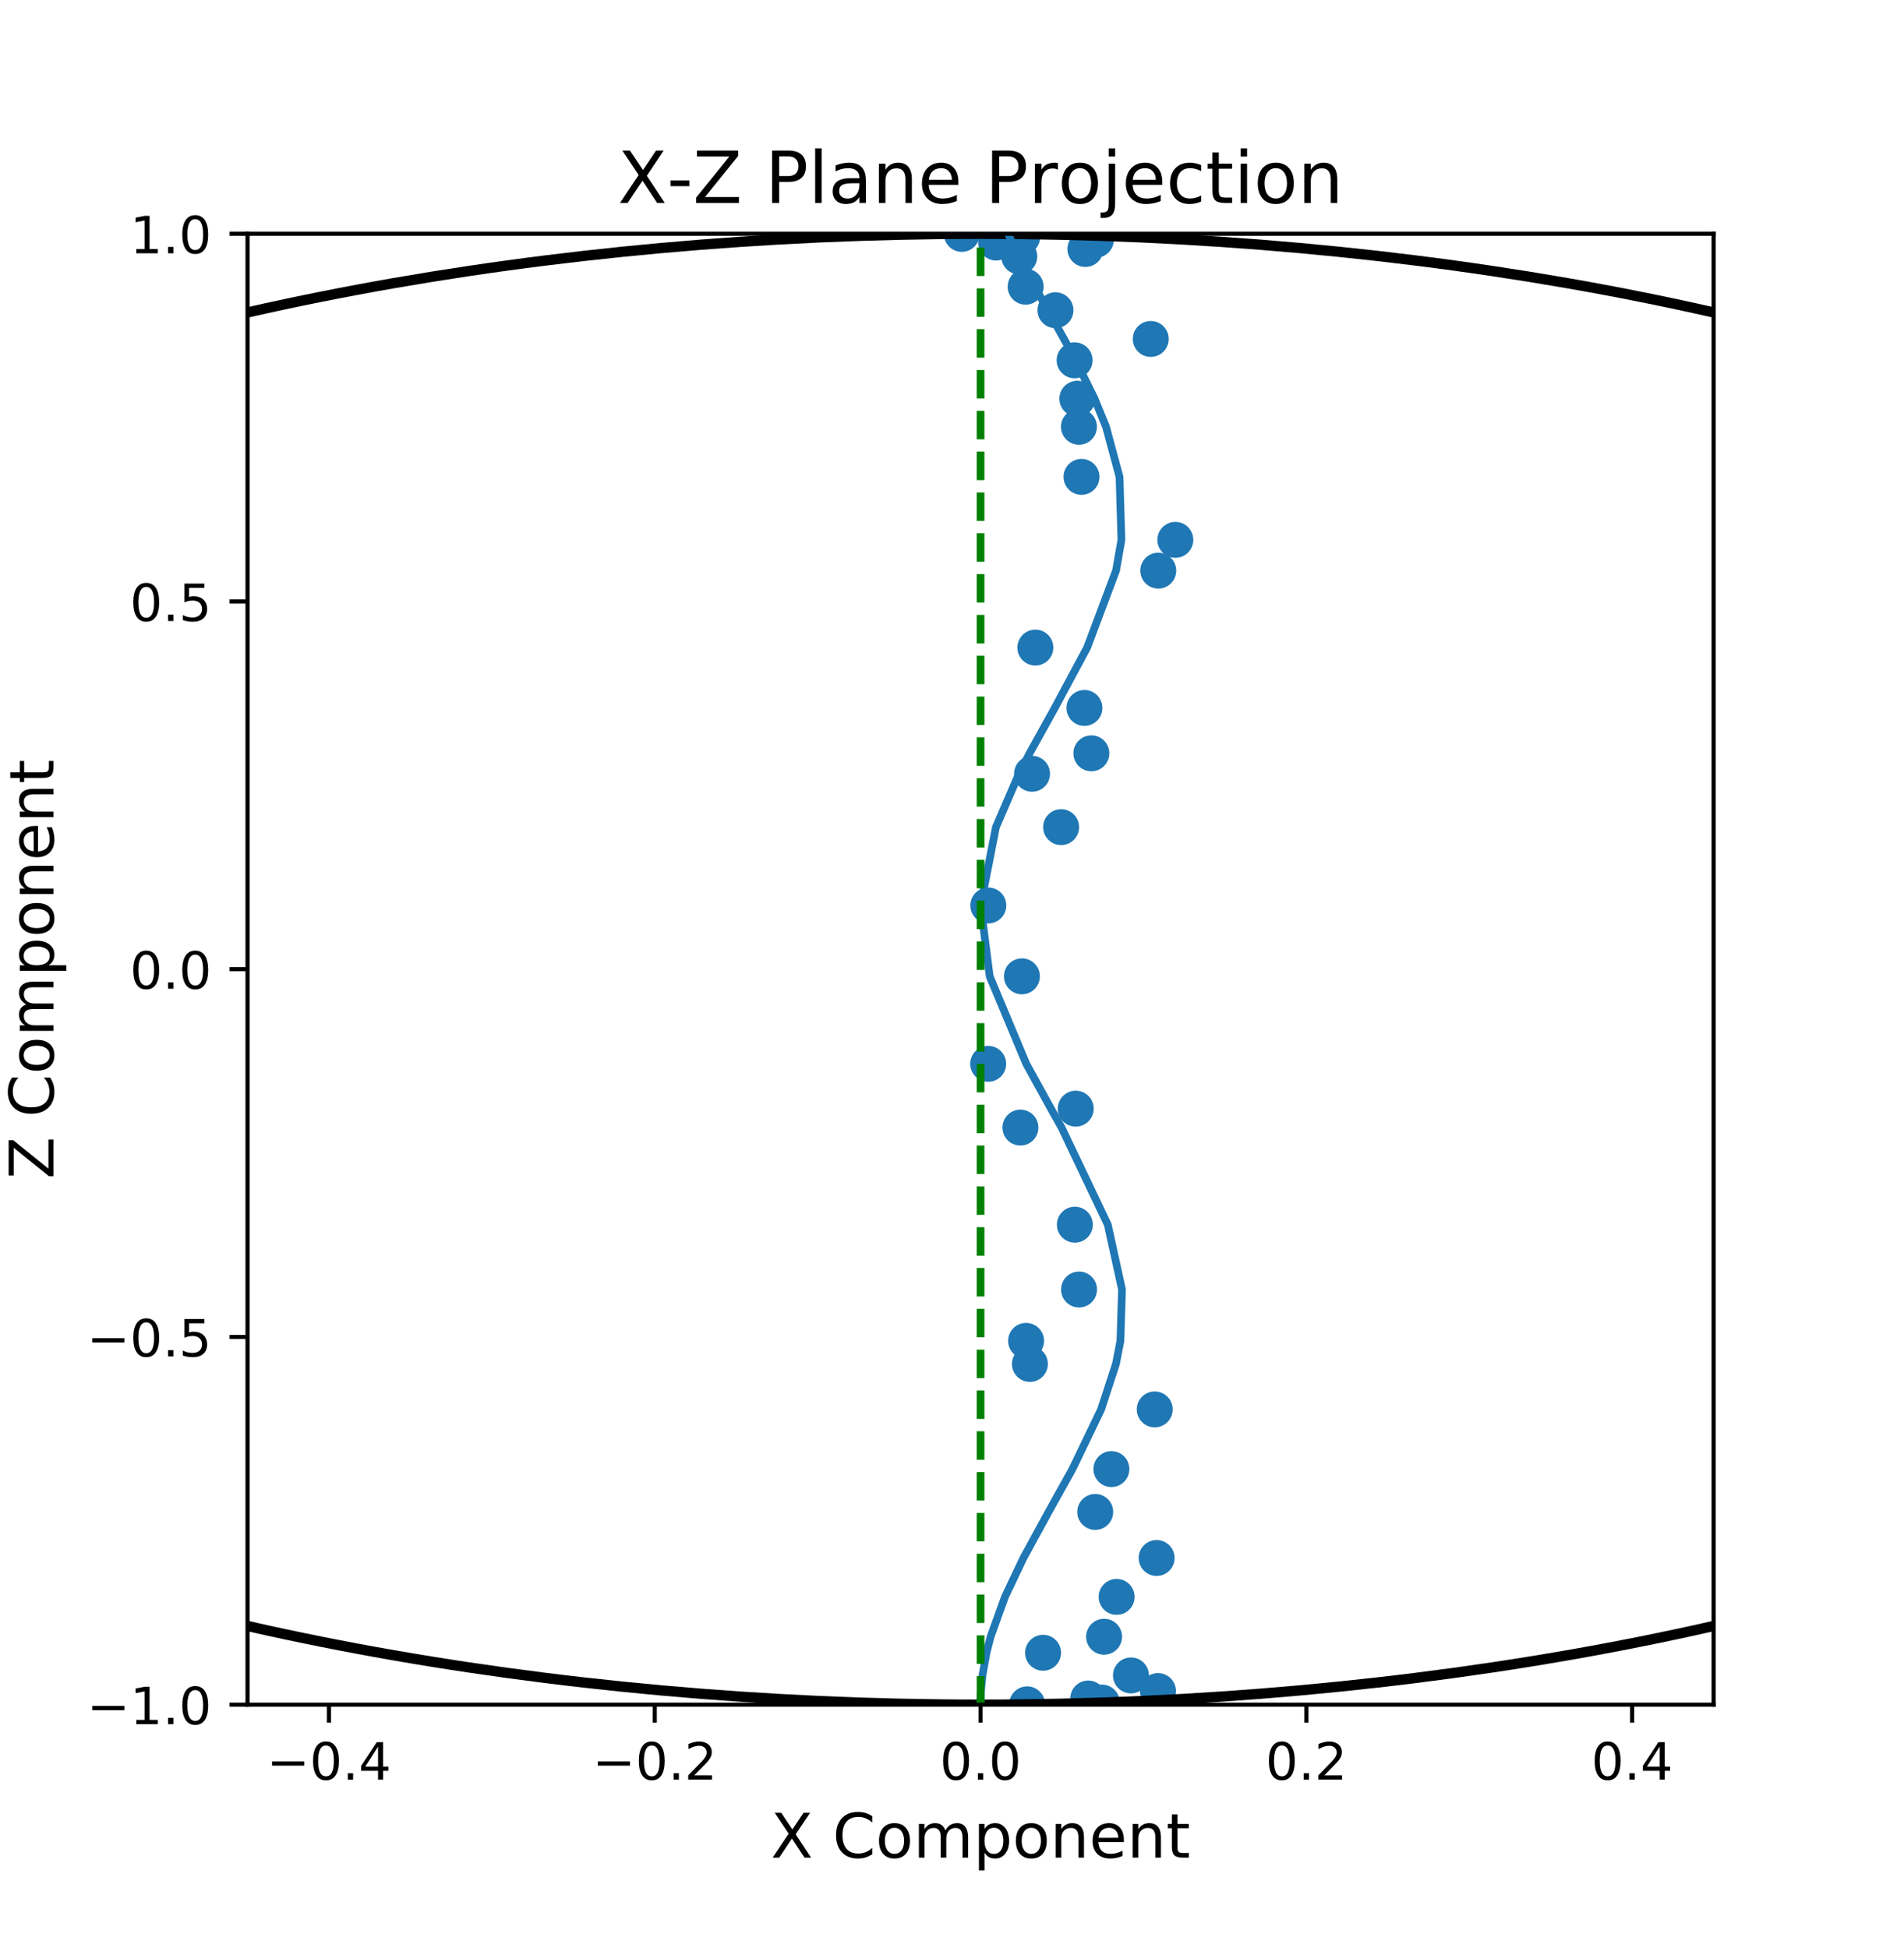 <?xml version="1.0" encoding="utf-8" standalone="no"?>
<!DOCTYPE svg PUBLIC "-//W3C//DTD SVG 1.1//EN"
  "http://www.w3.org/Graphics/SVG/1.1/DTD/svg11.dtd">
<!-- Created with matplotlib (https://matplotlib.org/) -->
<svg height="379.44pt" version="1.1" viewBox="0 0 370.8 379.44" width="370.8pt" xmlns="http://www.w3.org/2000/svg" xmlns:xlink="http://www.w3.org/1999/xlink">
 <defs>
  <style type="text/css">
*{stroke-linecap:butt;stroke-linejoin:round;}
  </style>
 </defs>
 <g id="figure_1">
  <g id="patch_1">
   <path d="M 0 379.44 
L 370.8 379.44 
L 370.8 0 
L 0 0 
z
" style="fill:#ffffff;"/>
  </g>
  <g id="axes_1">
   <g id="patch_2">
    <path d="M 48.204 332.01 
L 333.72 332.01 
L 333.72 45.533 
L 48.204 45.533 
z
" style="fill:#ffffff;"/>
   </g>
   <g id="PathCollection_1">
    <defs>
     <path d="M 0 3 
C 0.796 3 1.559 2.684 2.121 2.121 
C 2.684 1.559 3 0.796 3 0 
C 3 -0.796 2.684 -1.559 2.121 -2.121 
C 1.559 -2.684 0.796 -3 0 -3 
C -0.796 -3 -1.559 -2.684 -2.121 -2.121 
C -2.684 -1.559 -3 -0.796 -3 0 
C -3 0.796 -2.684 1.559 -2.121 2.121 
C -1.559 2.684 -0.796 3 0 3 
z
" id="m124689474e" style="stroke:#1f77b4;"/>
    </defs>
    <g clip-path="url(#p7c02dbbff3)">
     <use style="fill:#1f77b4;stroke:#1f77b4;" x="213.413" xlink:href="#m124689474e" y="46.703"/>
     <use style="fill:#1f77b4;stroke:#1f77b4;" x="187.305" xlink:href="#m124689474e" y="45.55"/>
     <use style="fill:#1f77b4;stroke:#1f77b4;" x="199.061" xlink:href="#m124689474e" y="46.153"/>
     <use style="fill:#1f77b4;stroke:#1f77b4;" x="193.989" xlink:href="#m124689474e" y="47.242"/>
     <use style="fill:#1f77b4;stroke:#1f77b4;" x="211.378" xlink:href="#m124689474e" y="48.5"/>
     <use style="fill:#1f77b4;stroke:#1f77b4;" x="198.503" xlink:href="#m124689474e" y="49.95"/>
     <use style="fill:#1f77b4;stroke:#1f77b4;" x="199.74" xlink:href="#m124689474e" y="55.839"/>
     <use style="fill:#1f77b4;stroke:#1f77b4;" x="205.548" xlink:href="#m124689474e" y="60.425"/>
     <use style="fill:#1f77b4;stroke:#1f77b4;" x="224.108" xlink:href="#m124689474e" y="66.018"/>
     <use style="fill:#1f77b4;stroke:#1f77b4;" x="209.279" xlink:href="#m124689474e" y="70.174"/>
     <use style="fill:#1f77b4;stroke:#1f77b4;" x="209.811" xlink:href="#m124689474e" y="77.659"/>
     <use style="fill:#1f77b4;stroke:#1f77b4;" x="210.124" xlink:href="#m124689474e" y="83.12"/>
     <use style="fill:#1f77b4;stroke:#1f77b4;" x="210.62" xlink:href="#m124689474e" y="92.88"/>
     <use style="fill:#1f77b4;stroke:#1f77b4;" x="228.896" xlink:href="#m124689474e" y="105.147"/>
     <use style="fill:#1f77b4;stroke:#1f77b4;" x="225.57" xlink:href="#m124689474e" y="111.139"/>
     <use style="fill:#1f77b4;stroke:#1f77b4;" x="201.634" xlink:href="#m124689474e" y="126.13"/>
     <use style="fill:#1f77b4;stroke:#1f77b4;" x="211.191" xlink:href="#m124689474e" y="137.883"/>
     <use style="fill:#1f77b4;stroke:#1f77b4;" x="212.542" xlink:href="#m124689474e" y="146.721"/>
     <use style="fill:#1f77b4;stroke:#1f77b4;" x="200.99" xlink:href="#m124689474e" y="150.705"/>
     <use style="fill:#1f77b4;stroke:#1f77b4;" x="206.651" xlink:href="#m124689474e" y="161.095"/>
     <use style="fill:#1f77b4;stroke:#1f77b4;" x="192.469" xlink:href="#m124689474e" y="176.355"/>
     <use style="fill:#1f77b4;stroke:#1f77b4;" x="199.015" xlink:href="#m124689474e" y="190.157"/>
     <use style="fill:#1f77b4;stroke:#1f77b4;" x="192.446" xlink:href="#m124689474e" y="207.197"/>
     <use style="fill:#1f77b4;stroke:#1f77b4;" x="209.497" xlink:href="#m124689474e" y="215.927"/>
     <use style="fill:#1f77b4;stroke:#1f77b4;" x="198.724" xlink:href="#m124689474e" y="219.612"/>
     <use style="fill:#1f77b4;stroke:#1f77b4;" x="209.328" xlink:href="#m124689474e" y="238.527"/>
     <use style="fill:#1f77b4;stroke:#1f77b4;" x="210.14" xlink:href="#m124689474e" y="251.153"/>
     <use style="fill:#1f77b4;stroke:#1f77b4;" x="199.825" xlink:href="#m124689474e" y="261.155"/>
     <use style="fill:#1f77b4;stroke:#1f77b4;" x="200.571" xlink:href="#m124689474e" y="265.649"/>
     <use style="fill:#1f77b4;stroke:#1f77b4;" x="224.882" xlink:href="#m124689474e" y="274.503"/>
     <use style="fill:#1f77b4;stroke:#1f77b4;" x="216.444" xlink:href="#m124689474e" y="286.127"/>
     <use style="fill:#1f77b4;stroke:#1f77b4;" x="213.294" xlink:href="#m124689474e" y="294.473"/>
     <use style="fill:#1f77b4;stroke:#1f77b4;" x="225.25" xlink:href="#m124689474e" y="303.443"/>
     <use style="fill:#1f77b4;stroke:#1f77b4;" x="217.46" xlink:href="#m124689474e" y="311.015"/>
     <use style="fill:#1f77b4;stroke:#1f77b4;" x="215.02" xlink:href="#m124689474e" y="318.778"/>
     <use style="fill:#1f77b4;stroke:#1f77b4;" x="203.137" xlink:href="#m124689474e" y="321.903"/>
     <use style="fill:#1f77b4;stroke:#1f77b4;" x="220.253" xlink:href="#m124689474e" y="326.315"/>
     <use style="fill:#1f77b4;stroke:#1f77b4;" x="225.517" xlink:href="#m124689474e" y="329.36"/>
     <use style="fill:#1f77b4;stroke:#1f77b4;" x="211.934" xlink:href="#m124689474e" y="330.81"/>
     <use style="fill:#1f77b4;stroke:#1f77b4;" x="200.033" xlink:href="#m124689474e" y="331.948"/>
     <use style="fill:#1f77b4;stroke:#1f77b4;" x="214.586" xlink:href="#m124689474e" y="331.603"/>
    </g>
   </g>
   <g id="patch_3">
    <path clip-path="url(#p7c02dbbff3)" d="M 190.962 332.01 
C 275.095 332.01 355.794 316.917 415.285 290.056 
C 474.776 263.195 508.202 226.759 508.202 188.771 
C 508.202 150.784 474.776 114.348 415.285 87.486 
C 355.794 60.625 275.095 45.533 190.962 45.533 
C 106.829 45.533 26.13 60.625 -33.361 87.486 
C -92.852 114.348 -126.278 150.784 -126.278 188.771 
C -126.278 226.759 -92.852 263.195 -33.361 290.056 
C 26.13 316.917 106.829 332.01 190.962 332.01 
z
" style="fill:none;stroke:#000000;stroke-linejoin:miter;stroke-width:2;"/>
   </g>
   <g id="matplotlib.axis_1">
    <g id="xtick_1">
     <g id="line2d_1">
      <defs>
       <path d="M 0 0 
L 0 3.5 
" id="m635fc74569" style="stroke:#000000;stroke-width:0.8;"/>
      </defs>
      <g>
       <use style="stroke:#000000;stroke-width:0.8;" x="64.066" xlink:href="#m635fc74569" y="332.01"/>
      </g>
     </g>
     <g id="text_1">
      <!-- −0.4 -->
      <defs>
       <path d="M 10.594 35.5 
L 73.188 35.5 
L 73.188 27.203 
L 10.594 27.203 
z
" id="DejaVuSans-8722"/>
       <path d="M 31.781 66.406 
Q 24.172 66.406 20.328 58.906 
Q 16.5 51.422 16.5 36.375 
Q 16.5 21.391 20.328 13.891 
Q 24.172 6.391 31.781 6.391 
Q 39.453 6.391 43.281 13.891 
Q 47.125 21.391 47.125 36.375 
Q 47.125 51.422 43.281 58.906 
Q 39.453 66.406 31.781 66.406 
z
M 31.781 74.219 
Q 44.047 74.219 50.516 64.516 
Q 56.984 54.828 56.984 36.375 
Q 56.984 17.969 50.516 8.266 
Q 44.047 -1.422 31.781 -1.422 
Q 19.531 -1.422 13.062 8.266 
Q 6.594 17.969 6.594 36.375 
Q 6.594 54.828 13.062 64.516 
Q 19.531 74.219 31.781 74.219 
z
" id="DejaVuSans-48"/>
       <path d="M 10.688 12.406 
L 21 12.406 
L 21 0 
L 10.688 0 
z
" id="DejaVuSans-46"/>
       <path d="M 37.797 64.312 
L 12.891 25.391 
L 37.797 25.391 
z
M 35.203 72.906 
L 47.609 72.906 
L 47.609 25.391 
L 58.016 25.391 
L 58.016 17.188 
L 47.609 17.188 
L 47.609 0 
L 37.797 0 
L 37.797 17.188 
L 4.891 17.188 
L 4.891 26.703 
z
" id="DejaVuSans-52"/>
      </defs>
      <g transform="translate(51.925 346.608)scale(0.1 -0.1)">
       <use xlink:href="#DejaVuSans-8722"/>
       <use x="83.789" xlink:href="#DejaVuSans-48"/>
       <use x="147.412" xlink:href="#DejaVuSans-46"/>
       <use x="179.199" xlink:href="#DejaVuSans-52"/>
      </g>
     </g>
    </g>
    <g id="xtick_2">
     <g id="line2d_2">
      <g>
       <use style="stroke:#000000;stroke-width:0.8;" x="127.514" xlink:href="#m635fc74569" y="332.01"/>
      </g>
     </g>
     <g id="text_2">
      <!-- −0.2 -->
      <defs>
       <path d="M 19.188 8.297 
L 53.609 8.297 
L 53.609 0 
L 7.328 0 
L 7.328 8.297 
Q 12.938 14.109 22.625 23.891 
Q 32.328 33.688 34.812 36.531 
Q 39.547 41.844 41.422 45.531 
Q 43.312 49.219 43.312 52.781 
Q 43.312 58.594 39.234 62.25 
Q 35.156 65.922 28.609 65.922 
Q 23.969 65.922 18.812 64.312 
Q 13.672 62.703 7.812 59.422 
L 7.812 69.391 
Q 13.766 71.781 18.938 73 
Q 24.125 74.219 28.422 74.219 
Q 39.75 74.219 46.484 68.547 
Q 53.219 62.891 53.219 53.422 
Q 53.219 48.922 51.531 44.891 
Q 49.859 40.875 45.406 35.406 
Q 44.188 33.984 37.641 27.219 
Q 31.109 20.453 19.188 8.297 
z
" id="DejaVuSans-50"/>
      </defs>
      <g transform="translate(115.373 346.608)scale(0.1 -0.1)">
       <use xlink:href="#DejaVuSans-8722"/>
       <use x="83.789" xlink:href="#DejaVuSans-48"/>
       <use x="147.412" xlink:href="#DejaVuSans-46"/>
       <use x="179.199" xlink:href="#DejaVuSans-50"/>
      </g>
     </g>
    </g>
    <g id="xtick_3">
     <g id="line2d_3">
      <g>
       <use style="stroke:#000000;stroke-width:0.8;" x="190.962" xlink:href="#m635fc74569" y="332.01"/>
      </g>
     </g>
     <g id="text_3">
      <!-- 0.0 -->
      <g transform="translate(183.01 346.608)scale(0.1 -0.1)">
       <use xlink:href="#DejaVuSans-48"/>
       <use x="63.623" xlink:href="#DejaVuSans-46"/>
       <use x="95.41" xlink:href="#DejaVuSans-48"/>
      </g>
     </g>
    </g>
    <g id="xtick_4">
     <g id="line2d_4">
      <g>
       <use style="stroke:#000000;stroke-width:0.8;" x="254.41" xlink:href="#m635fc74569" y="332.01"/>
      </g>
     </g>
     <g id="text_4">
      <!-- 0.2 -->
      <g transform="translate(246.458 346.608)scale(0.1 -0.1)">
       <use xlink:href="#DejaVuSans-48"/>
       <use x="63.623" xlink:href="#DejaVuSans-46"/>
       <use x="95.41" xlink:href="#DejaVuSans-50"/>
      </g>
     </g>
    </g>
    <g id="xtick_5">
     <g id="line2d_5">
      <g>
       <use style="stroke:#000000;stroke-width:0.8;" x="317.858" xlink:href="#m635fc74569" y="332.01"/>
      </g>
     </g>
     <g id="text_5">
      <!-- 0.4 -->
      <g transform="translate(309.906 346.608)scale(0.1 -0.1)">
       <use xlink:href="#DejaVuSans-48"/>
       <use x="63.623" xlink:href="#DejaVuSans-46"/>
       <use x="95.41" xlink:href="#DejaVuSans-52"/>
      </g>
     </g>
    </g>
    <g id="text_6">
     <!-- X Component -->
     <defs>
      <path d="M 6.297 72.906 
L 16.891 72.906 
L 35.016 45.797 
L 53.219 72.906 
L 63.812 72.906 
L 40.375 37.891 
L 65.375 0 
L 54.781 0 
L 34.281 31 
L 13.625 0 
L 2.984 0 
L 29 38.922 
z
" id="DejaVuSans-88"/>
      <path id="DejaVuSans-32"/>
      <path d="M 64.406 67.281 
L 64.406 56.891 
Q 59.422 61.531 53.781 63.812 
Q 48.141 66.109 41.797 66.109 
Q 29.297 66.109 22.656 58.469 
Q 16.016 50.828 16.016 36.375 
Q 16.016 21.969 22.656 14.328 
Q 29.297 6.688 41.797 6.688 
Q 48.141 6.688 53.781 8.984 
Q 59.422 11.281 64.406 15.922 
L 64.406 5.609 
Q 59.234 2.094 53.438 0.328 
Q 47.656 -1.422 41.219 -1.422 
Q 24.656 -1.422 15.125 8.703 
Q 5.609 18.844 5.609 36.375 
Q 5.609 53.953 15.125 64.078 
Q 24.656 74.219 41.219 74.219 
Q 47.75 74.219 53.531 72.484 
Q 59.328 70.75 64.406 67.281 
z
" id="DejaVuSans-67"/>
      <path d="M 30.609 48.391 
Q 23.391 48.391 19.188 42.75 
Q 14.984 37.109 14.984 27.297 
Q 14.984 17.484 19.156 11.844 
Q 23.344 6.203 30.609 6.203 
Q 37.797 6.203 41.984 11.859 
Q 46.188 17.531 46.188 27.297 
Q 46.188 37.016 41.984 42.703 
Q 37.797 48.391 30.609 48.391 
z
M 30.609 56 
Q 42.328 56 49.016 48.375 
Q 55.719 40.766 55.719 27.297 
Q 55.719 13.875 49.016 6.219 
Q 42.328 -1.422 30.609 -1.422 
Q 18.844 -1.422 12.172 6.219 
Q 5.516 13.875 5.516 27.297 
Q 5.516 40.766 12.172 48.375 
Q 18.844 56 30.609 56 
z
" id="DejaVuSans-111"/>
      <path d="M 52 44.188 
Q 55.375 50.25 60.062 53.125 
Q 64.75 56 71.094 56 
Q 79.641 56 84.281 50.016 
Q 88.922 44.047 88.922 33.016 
L 88.922 0 
L 79.891 0 
L 79.891 32.719 
Q 79.891 40.578 77.094 44.375 
Q 74.312 48.188 68.609 48.188 
Q 61.625 48.188 57.562 43.547 
Q 53.516 38.922 53.516 30.906 
L 53.516 0 
L 44.484 0 
L 44.484 32.719 
Q 44.484 40.625 41.703 44.406 
Q 38.922 48.188 33.109 48.188 
Q 26.219 48.188 22.156 43.531 
Q 18.109 38.875 18.109 30.906 
L 18.109 0 
L 9.078 0 
L 9.078 54.688 
L 18.109 54.688 
L 18.109 46.188 
Q 21.188 51.219 25.484 53.609 
Q 29.781 56 35.688 56 
Q 41.656 56 45.828 52.969 
Q 50 49.953 52 44.188 
z
" id="DejaVuSans-109"/>
      <path d="M 18.109 8.203 
L 18.109 -20.797 
L 9.078 -20.797 
L 9.078 54.688 
L 18.109 54.688 
L 18.109 46.391 
Q 20.953 51.266 25.266 53.625 
Q 29.594 56 35.594 56 
Q 45.562 56 51.781 48.094 
Q 58.016 40.188 58.016 27.297 
Q 58.016 14.406 51.781 6.484 
Q 45.562 -1.422 35.594 -1.422 
Q 29.594 -1.422 25.266 0.953 
Q 20.953 3.328 18.109 8.203 
z
M 48.688 27.297 
Q 48.688 37.203 44.609 42.844 
Q 40.531 48.484 33.406 48.484 
Q 26.266 48.484 22.188 42.844 
Q 18.109 37.203 18.109 27.297 
Q 18.109 17.391 22.188 11.75 
Q 26.266 6.109 33.406 6.109 
Q 40.531 6.109 44.609 11.75 
Q 48.688 17.391 48.688 27.297 
z
" id="DejaVuSans-112"/>
      <path d="M 54.891 33.016 
L 54.891 0 
L 45.906 0 
L 45.906 32.719 
Q 45.906 40.484 42.875 44.328 
Q 39.844 48.188 33.797 48.188 
Q 26.516 48.188 22.312 43.547 
Q 18.109 38.922 18.109 30.906 
L 18.109 0 
L 9.078 0 
L 9.078 54.688 
L 18.109 54.688 
L 18.109 46.188 
Q 21.344 51.125 25.703 53.562 
Q 30.078 56 35.797 56 
Q 45.219 56 50.047 50.172 
Q 54.891 44.344 54.891 33.016 
z
" id="DejaVuSans-110"/>
      <path d="M 56.203 29.594 
L 56.203 25.203 
L 14.891 25.203 
Q 15.484 15.922 20.484 11.062 
Q 25.484 6.203 34.422 6.203 
Q 39.594 6.203 44.453 7.469 
Q 49.312 8.734 54.109 11.281 
L 54.109 2.781 
Q 49.266 0.734 44.188 -0.344 
Q 39.109 -1.422 33.891 -1.422 
Q 20.797 -1.422 13.156 6.188 
Q 5.516 13.812 5.516 26.812 
Q 5.516 40.234 12.766 48.109 
Q 20.016 56 32.328 56 
Q 43.359 56 49.781 48.891 
Q 56.203 41.797 56.203 29.594 
z
M 47.219 32.234 
Q 47.125 39.594 43.094 43.984 
Q 39.062 48.391 32.422 48.391 
Q 24.906 48.391 20.391 44.141 
Q 15.875 39.891 15.188 32.172 
z
" id="DejaVuSans-101"/>
      <path d="M 18.312 70.219 
L 18.312 54.688 
L 36.812 54.688 
L 36.812 47.703 
L 18.312 47.703 
L 18.312 18.016 
Q 18.312 11.328 20.141 9.422 
Q 21.969 7.516 27.594 7.516 
L 36.812 7.516 
L 36.812 0 
L 27.594 0 
Q 17.188 0 13.234 3.875 
Q 9.281 7.766 9.281 18.016 
L 9.281 47.703 
L 2.688 47.703 
L 2.688 54.688 
L 9.281 54.688 
L 9.281 70.219 
z
" id="DejaVuSans-116"/>
     </defs>
     <g transform="translate(150.11 361.806)scale(0.12 -0.12)">
      <use xlink:href="#DejaVuSans-88"/>
      <use x="68.506" xlink:href="#DejaVuSans-32"/>
      <use x="100.293" xlink:href="#DejaVuSans-67"/>
      <use x="170.117" xlink:href="#DejaVuSans-111"/>
      <use x="231.299" xlink:href="#DejaVuSans-109"/>
      <use x="328.711" xlink:href="#DejaVuSans-112"/>
      <use x="392.188" xlink:href="#DejaVuSans-111"/>
      <use x="453.369" xlink:href="#DejaVuSans-110"/>
      <use x="516.748" xlink:href="#DejaVuSans-101"/>
      <use x="578.271" xlink:href="#DejaVuSans-110"/>
      <use x="641.65" xlink:href="#DejaVuSans-116"/>
     </g>
    </g>
   </g>
   <g id="matplotlib.axis_2">
    <g id="ytick_1">
     <g id="line2d_6">
      <defs>
       <path d="M 0 0 
L -3.5 0 
" id="m2a62966818" style="stroke:#000000;stroke-width:0.8;"/>
      </defs>
      <g>
       <use style="stroke:#000000;stroke-width:0.8;" x="48.204" xlink:href="#m2a62966818" y="332.01"/>
      </g>
     </g>
     <g id="text_7">
      <!-- −1.0 -->
      <defs>
       <path d="M 12.406 8.297 
L 28.516 8.297 
L 28.516 63.922 
L 10.984 60.406 
L 10.984 69.391 
L 28.422 72.906 
L 38.281 72.906 
L 38.281 8.297 
L 54.391 8.297 
L 54.391 0 
L 12.406 0 
z
" id="DejaVuSans-49"/>
      </defs>
      <g transform="translate(16.921 335.809)scale(0.1 -0.1)">
       <use xlink:href="#DejaVuSans-8722"/>
       <use x="83.789" xlink:href="#DejaVuSans-49"/>
       <use x="147.412" xlink:href="#DejaVuSans-46"/>
       <use x="179.199" xlink:href="#DejaVuSans-48"/>
      </g>
     </g>
    </g>
    <g id="ytick_2">
     <g id="line2d_7">
      <g>
       <use style="stroke:#000000;stroke-width:0.8;" x="48.204" xlink:href="#m2a62966818" y="260.391"/>
      </g>
     </g>
     <g id="text_8">
      <!-- −0.5 -->
      <defs>
       <path d="M 10.797 72.906 
L 49.516 72.906 
L 49.516 64.594 
L 19.828 64.594 
L 19.828 46.734 
Q 21.969 47.469 24.109 47.828 
Q 26.266 48.188 28.422 48.188 
Q 40.625 48.188 47.75 41.5 
Q 54.891 34.812 54.891 23.391 
Q 54.891 11.625 47.562 5.094 
Q 40.234 -1.422 26.906 -1.422 
Q 22.312 -1.422 17.547 -0.641 
Q 12.797 0.141 7.719 1.703 
L 7.719 11.625 
Q 12.109 9.234 16.797 8.062 
Q 21.484 6.891 26.703 6.891 
Q 35.156 6.891 40.078 11.328 
Q 45.016 15.766 45.016 23.391 
Q 45.016 31 40.078 35.438 
Q 35.156 39.891 26.703 39.891 
Q 22.75 39.891 18.812 39.016 
Q 14.891 38.141 10.797 36.281 
z
" id="DejaVuSans-53"/>
      </defs>
      <g transform="translate(16.921 264.19)scale(0.1 -0.1)">
       <use xlink:href="#DejaVuSans-8722"/>
       <use x="83.789" xlink:href="#DejaVuSans-48"/>
       <use x="147.412" xlink:href="#DejaVuSans-46"/>
       <use x="179.199" xlink:href="#DejaVuSans-53"/>
      </g>
     </g>
    </g>
    <g id="ytick_3">
     <g id="line2d_8">
      <g>
       <use style="stroke:#000000;stroke-width:0.8;" x="48.204" xlink:href="#m2a62966818" y="188.771"/>
      </g>
     </g>
     <g id="text_9">
      <!-- 0.0 -->
      <g transform="translate(25.301 192.571)scale(0.1 -0.1)">
       <use xlink:href="#DejaVuSans-48"/>
       <use x="63.623" xlink:href="#DejaVuSans-46"/>
       <use x="95.41" xlink:href="#DejaVuSans-48"/>
      </g>
     </g>
    </g>
    <g id="ytick_4">
     <g id="line2d_9">
      <g>
       <use style="stroke:#000000;stroke-width:0.8;" x="48.204" xlink:href="#m2a62966818" y="117.152"/>
      </g>
     </g>
     <g id="text_10">
      <!-- 0.5 -->
      <g transform="translate(25.301 120.951)scale(0.1 -0.1)">
       <use xlink:href="#DejaVuSans-48"/>
       <use x="63.623" xlink:href="#DejaVuSans-46"/>
       <use x="95.41" xlink:href="#DejaVuSans-53"/>
      </g>
     </g>
    </g>
    <g id="ytick_5">
     <g id="line2d_10">
      <g>
       <use style="stroke:#000000;stroke-width:0.8;" x="48.204" xlink:href="#m2a62966818" y="45.533"/>
      </g>
     </g>
     <g id="text_11">
      <!-- 1.0 -->
      <g transform="translate(25.301 49.332)scale(0.1 -0.1)">
       <use xlink:href="#DejaVuSans-49"/>
       <use x="63.623" xlink:href="#DejaVuSans-46"/>
       <use x="95.41" xlink:href="#DejaVuSans-48"/>
      </g>
     </g>
    </g>
    <g id="text_12">
     <!-- Z Component -->
     <defs>
      <path d="M 5.609 72.906 
L 62.891 72.906 
L 62.891 65.375 
L 16.797 8.297 
L 64.016 8.297 
L 64.016 0 
L 4.5 0 
L 4.5 7.516 
L 50.594 64.594 
L 5.609 64.594 
z
" id="DejaVuSans-90"/>
     </defs>
     <g transform="translate(10.426 229.623)rotate(-90)scale(0.12 -0.12)">
      <use xlink:href="#DejaVuSans-90"/>
      <use x="68.506" xlink:href="#DejaVuSans-32"/>
      <use x="100.293" xlink:href="#DejaVuSans-67"/>
      <use x="170.117" xlink:href="#DejaVuSans-111"/>
      <use x="231.299" xlink:href="#DejaVuSans-109"/>
      <use x="328.711" xlink:href="#DejaVuSans-112"/>
      <use x="392.188" xlink:href="#DejaVuSans-111"/>
      <use x="453.369" xlink:href="#DejaVuSans-110"/>
      <use x="516.748" xlink:href="#DejaVuSans-101"/>
      <use x="578.271" xlink:href="#DejaVuSans-110"/>
      <use x="641.65" xlink:href="#DejaVuSans-116"/>
     </g>
    </g>
   </g>
   <g id="line2d_11">
    <path clip-path="url(#p7c02dbbff3)" d="M 196.86 46.703 
L 196.337 45.55 
L 196.608 46.153 
L 197.111 47.242 
L 197.71 48.5 
L 198.423 49.95 
L 201.521 55.839 
L 204.073 60.425 
L 207.212 66.018 
L 209.473 70.174 
L 213.168 77.659 
L 215.396 83.12 
L 218.026 92.88 
L 218.396 105.147 
L 217.346 111.139 
L 211.714 126.13 
L 205.415 137.883 
L 200.509 146.721 
L 198.441 150.705 
L 193.957 161.095 
L 190.979 176.355 
L 192.739 190.157 
L 199.863 207.197 
L 204.67 215.927 
L 206.74 219.612 
L 215.738 238.527 
L 218.508 251.153 
L 218.198 261.155 
L 217.33 265.649 
L 214.439 274.503 
L 208.849 286.127 
L 204.206 294.473 
L 199.308 303.443 
L 195.714 311.015 
L 192.921 318.778 
L 192.116 321.903 
L 191.332 326.315 
L 191.042 329.36 
L 190.978 330.81 
L 190.962 331.948 
L 190.964 331.603 
" style="fill:none;stroke:#1f77b4;stroke-linecap:square;stroke-width:1.5;"/>
   </g>
   <g id="line2d_12">
    <path clip-path="url(#p7c02dbbff3)" d="M 190.962 332.01 
L 190.962 45.533 
" style="fill:none;stroke:#008000;stroke-dasharray:5.55,2.4;stroke-dashoffset:0;stroke-width:1.5;"/>
   </g>
   <g id="patch_4">
    <path d="M 48.204 332.01 
L 48.204 45.533 
" style="fill:none;stroke:#000000;stroke-linecap:square;stroke-linejoin:miter;stroke-width:0.8;"/>
   </g>
   <g id="patch_5">
    <path d="M 333.72 332.01 
L 333.72 45.533 
" style="fill:none;stroke:#000000;stroke-linecap:square;stroke-linejoin:miter;stroke-width:0.8;"/>
   </g>
   <g id="patch_6">
    <path d="M 48.204 332.01 
L 333.72 332.01 
" style="fill:none;stroke:#000000;stroke-linecap:square;stroke-linejoin:miter;stroke-width:0.8;"/>
   </g>
   <g id="patch_7">
    <path d="M 48.204 45.533 
L 333.72 45.533 
" style="fill:none;stroke:#000000;stroke-linecap:square;stroke-linejoin:miter;stroke-width:0.8;"/>
   </g>
   <g id="text_13">
    <!-- X-Z Plane Projection -->
    <defs>
     <path d="M 4.891 31.391 
L 31.203 31.391 
L 31.203 23.391 
L 4.891 23.391 
z
" id="DejaVuSans-45"/>
     <path d="M 19.672 64.797 
L 19.672 37.406 
L 32.078 37.406 
Q 38.969 37.406 42.719 40.969 
Q 46.484 44.531 46.484 51.125 
Q 46.484 57.672 42.719 61.234 
Q 38.969 64.797 32.078 64.797 
z
M 9.812 72.906 
L 32.078 72.906 
Q 44.344 72.906 50.609 67.359 
Q 56.891 61.812 56.891 51.125 
Q 56.891 40.328 50.609 34.812 
Q 44.344 29.297 32.078 29.297 
L 19.672 29.297 
L 19.672 0 
L 9.812 0 
z
" id="DejaVuSans-80"/>
     <path d="M 9.422 75.984 
L 18.406 75.984 
L 18.406 0 
L 9.422 0 
z
" id="DejaVuSans-108"/>
     <path d="M 34.281 27.484 
Q 23.391 27.484 19.188 25 
Q 14.984 22.516 14.984 16.5 
Q 14.984 11.719 18.141 8.906 
Q 21.297 6.109 26.703 6.109 
Q 34.188 6.109 38.703 11.406 
Q 43.219 16.703 43.219 25.484 
L 43.219 27.484 
z
M 52.203 31.203 
L 52.203 0 
L 43.219 0 
L 43.219 8.297 
Q 40.141 3.328 35.547 0.953 
Q 30.953 -1.422 24.312 -1.422 
Q 15.922 -1.422 10.953 3.297 
Q 6 8.016 6 15.922 
Q 6 25.141 12.172 29.828 
Q 18.359 34.516 30.609 34.516 
L 43.219 34.516 
L 43.219 35.406 
Q 43.219 41.609 39.141 45 
Q 35.062 48.391 27.688 48.391 
Q 23 48.391 18.547 47.266 
Q 14.109 46.141 10.016 43.891 
L 10.016 52.203 
Q 14.938 54.109 19.578 55.047 
Q 24.219 56 28.609 56 
Q 40.484 56 46.344 49.844 
Q 52.203 43.703 52.203 31.203 
z
" id="DejaVuSans-97"/>
     <path d="M 41.109 46.297 
Q 39.594 47.172 37.812 47.578 
Q 36.031 48 33.891 48 
Q 26.266 48 22.188 43.047 
Q 18.109 38.094 18.109 28.812 
L 18.109 0 
L 9.078 0 
L 9.078 54.688 
L 18.109 54.688 
L 18.109 46.188 
Q 20.953 51.172 25.484 53.578 
Q 30.031 56 36.531 56 
Q 37.453 56 38.578 55.875 
Q 39.703 55.766 41.062 55.516 
z
" id="DejaVuSans-114"/>
     <path d="M 9.422 54.688 
L 18.406 54.688 
L 18.406 -0.984 
Q 18.406 -11.422 14.422 -16.109 
Q 10.453 -20.797 1.609 -20.797 
L -1.812 -20.797 
L -1.812 -13.188 
L 0.594 -13.188 
Q 5.719 -13.188 7.562 -10.812 
Q 9.422 -8.453 9.422 -0.984 
z
M 9.422 75.984 
L 18.406 75.984 
L 18.406 64.594 
L 9.422 64.594 
z
" id="DejaVuSans-106"/>
     <path d="M 48.781 52.594 
L 48.781 44.188 
Q 44.969 46.297 41.141 47.344 
Q 37.312 48.391 33.406 48.391 
Q 24.656 48.391 19.812 42.844 
Q 14.984 37.312 14.984 27.297 
Q 14.984 17.281 19.812 11.734 
Q 24.656 6.203 33.406 6.203 
Q 37.312 6.203 41.141 7.25 
Q 44.969 8.297 48.781 10.406 
L 48.781 2.094 
Q 45.016 0.344 40.984 -0.531 
Q 36.969 -1.422 32.422 -1.422 
Q 20.062 -1.422 12.781 6.344 
Q 5.516 14.109 5.516 27.297 
Q 5.516 40.672 12.859 48.328 
Q 20.219 56 33.016 56 
Q 37.156 56 41.109 55.141 
Q 45.062 54.297 48.781 52.594 
z
" id="DejaVuSans-99"/>
     <path d="M 9.422 54.688 
L 18.406 54.688 
L 18.406 0 
L 9.422 0 
z
M 9.422 75.984 
L 18.406 75.984 
L 18.406 64.594 
L 9.422 64.594 
z
" id="DejaVuSans-105"/>
    </defs>
    <g transform="translate(120.317 39.533)scale(0.14 -0.14)">
     <use xlink:href="#DejaVuSans-88"/>
     <use x="68.428" xlink:href="#DejaVuSans-45"/>
     <use x="104.512" xlink:href="#DejaVuSans-90"/>
     <use x="173.018" xlink:href="#DejaVuSans-32"/>
     <use x="204.805" xlink:href="#DejaVuSans-80"/>
     <use x="265.107" xlink:href="#DejaVuSans-108"/>
     <use x="292.891" xlink:href="#DejaVuSans-97"/>
     <use x="354.17" xlink:href="#DejaVuSans-110"/>
     <use x="417.549" xlink:href="#DejaVuSans-101"/>
     <use x="479.072" xlink:href="#DejaVuSans-32"/>
     <use x="510.859" xlink:href="#DejaVuSans-80"/>
     <use x="571.146" xlink:href="#DejaVuSans-114"/>
     <use x="612.229" xlink:href="#DejaVuSans-111"/>
     <use x="673.41" xlink:href="#DejaVuSans-106"/>
     <use x="701.193" xlink:href="#DejaVuSans-101"/>
     <use x="762.717" xlink:href="#DejaVuSans-99"/>
     <use x="817.697" xlink:href="#DejaVuSans-116"/>
     <use x="856.906" xlink:href="#DejaVuSans-105"/>
     <use x="884.689" xlink:href="#DejaVuSans-111"/>
     <use x="945.871" xlink:href="#DejaVuSans-110"/>
    </g>
   </g>
  </g>
 </g>
 <defs>
  <clipPath id="p7c02dbbff3">
   <rect height="286.477" width="285.516" x="48.204" y="45.533"/>
  </clipPath>
 </defs>
</svg>
